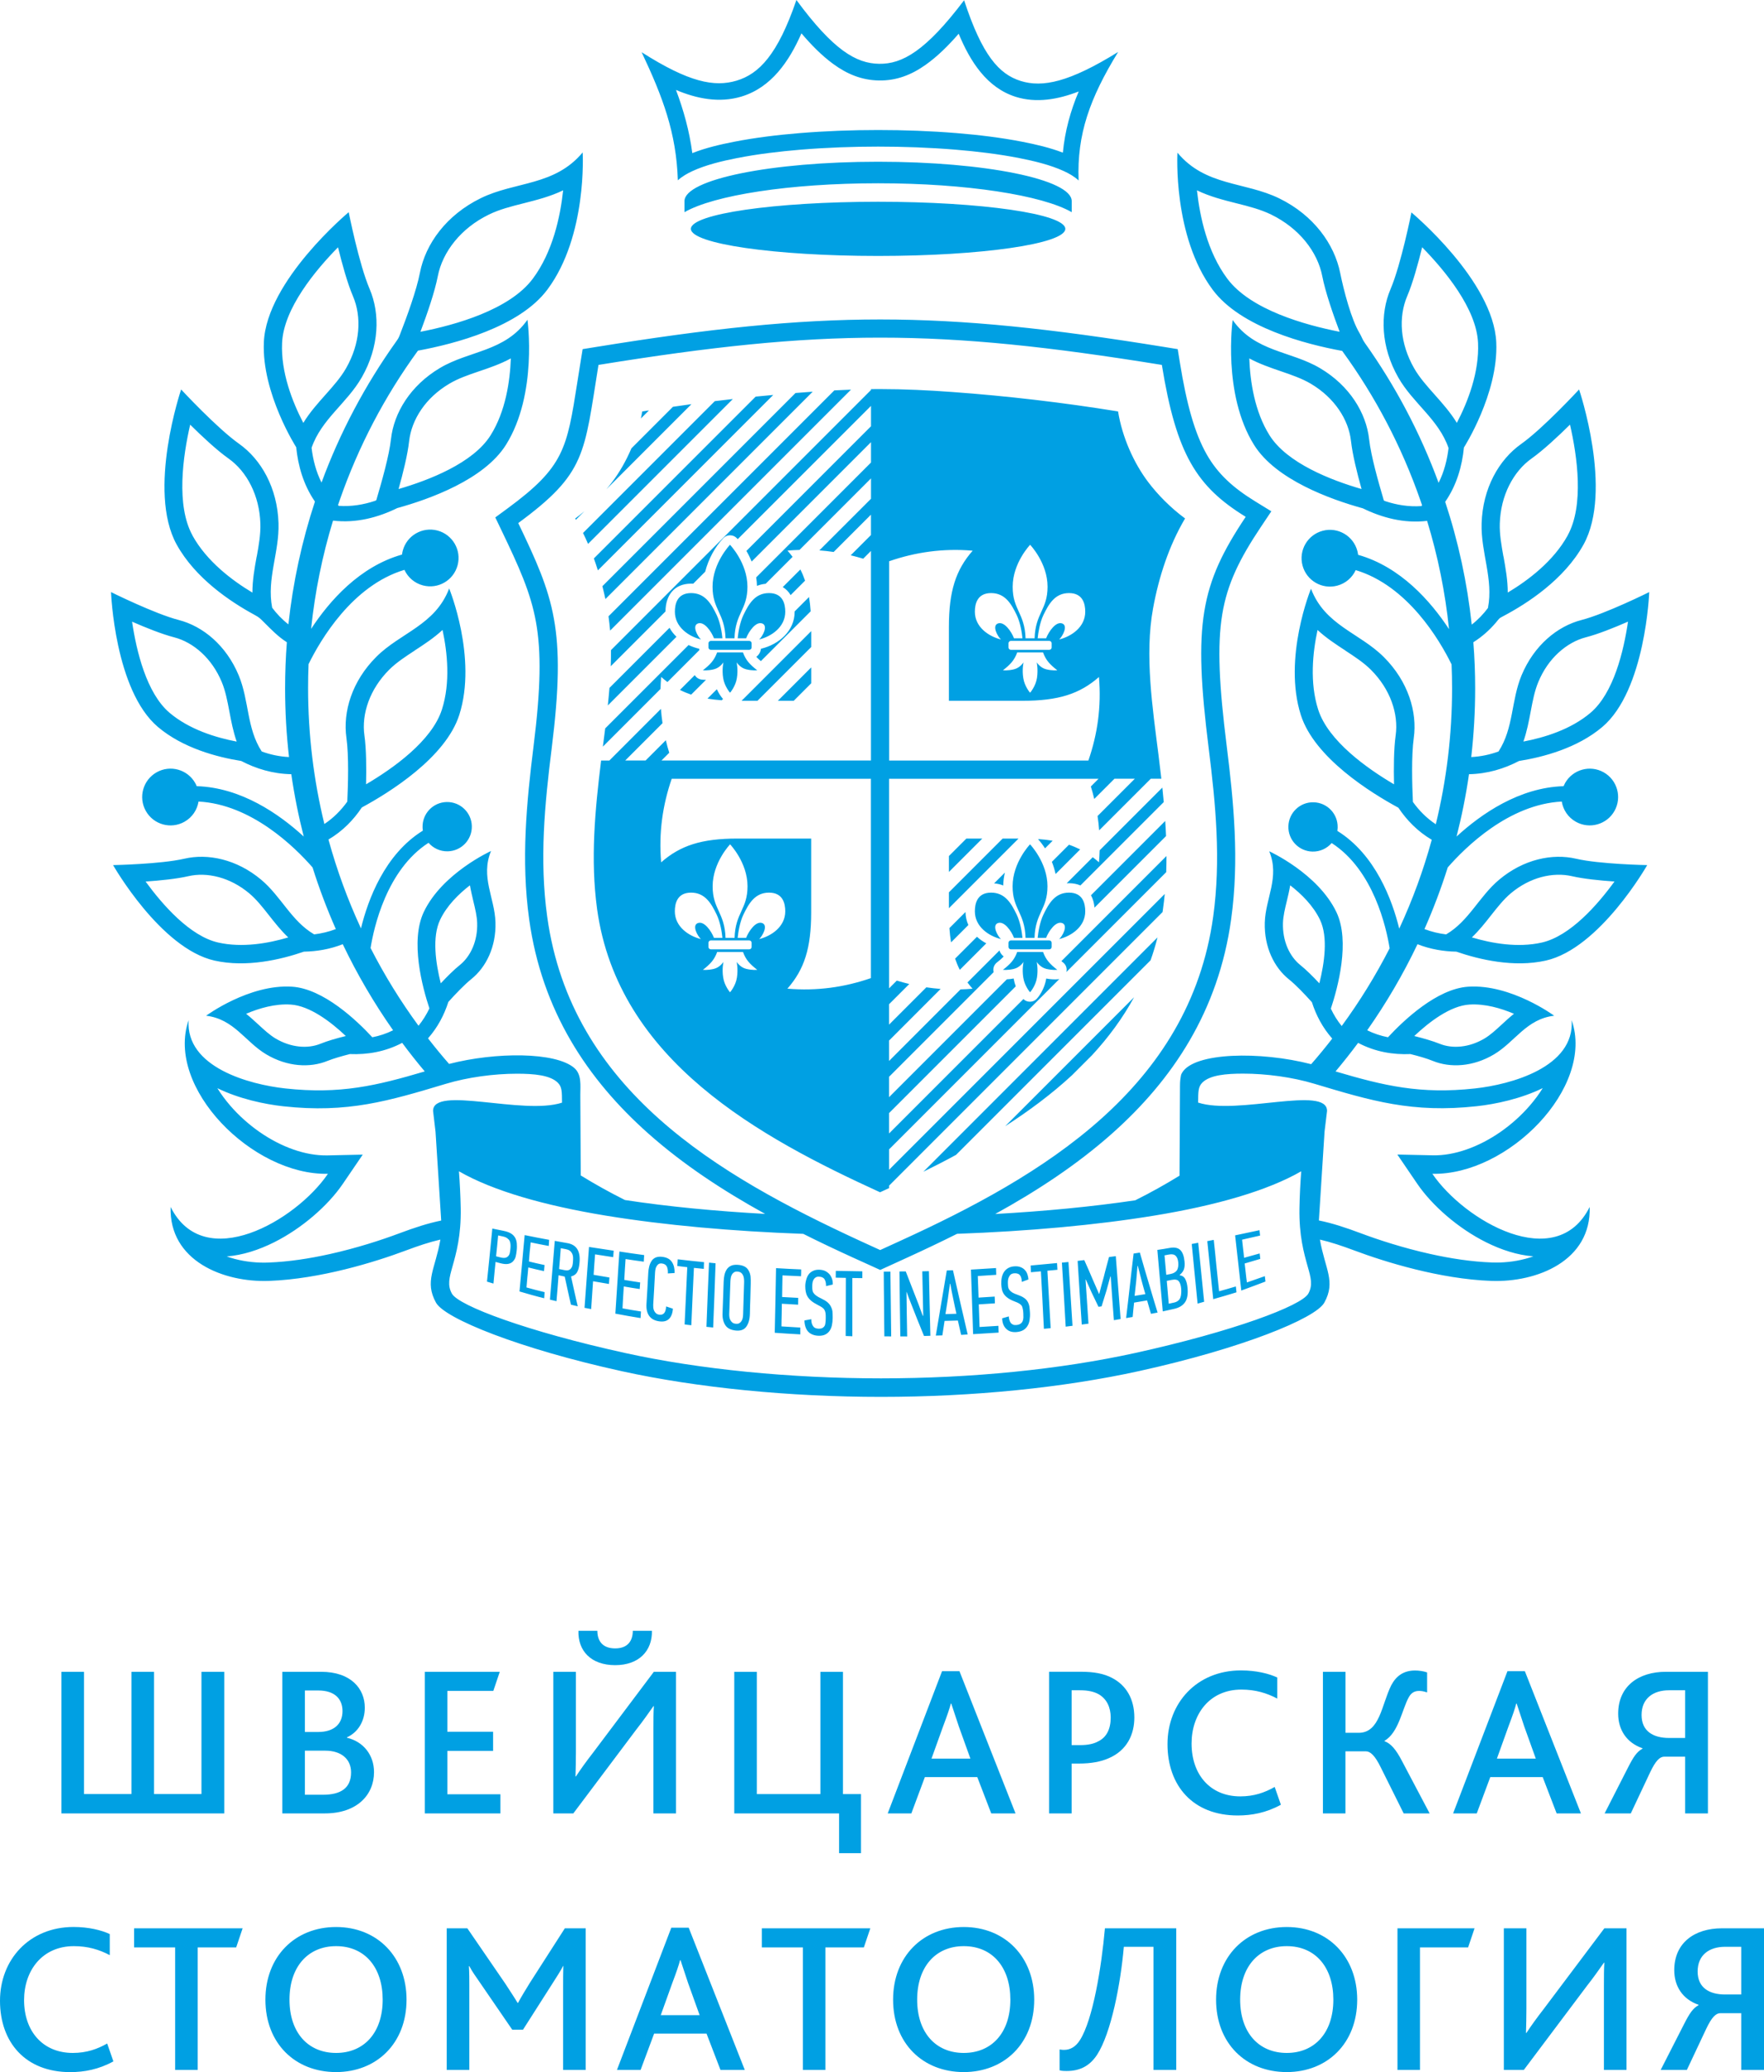 <svg width="493" height="579" viewBox="0 0 493 579" fill="none" xmlns="http://www.w3.org/2000/svg">
<g clip-path="url(#clip0)">
<path d="M474.453 550.902C474.453 546.279 477.69 543.992 482.132 543.992H486.633V557.318H482.132C477.763 557.33 474.453 555.464 474.453 550.902ZM464.126 578.398H471.444L476.788 567.046C478.413 563.566 479.604 562.543 480.808 562.543H486.633V578.398H493V538.827H481.241C473.622 538.827 467.917 542.848 467.917 550.529C467.917 554.971 470.204 558.631 474.706 560.196V560.316C473.141 561.159 472.19 562.591 470.686 565.541L464.126 578.398ZM420.292 578.398H425.876L443.461 554.983C445.446 552.467 446.939 550.3 448.263 548.434H448.383C448.263 550.179 448.263 552.214 448.263 554.802V578.398H454.57V538.827H448.383L431.461 561.339C429.415 563.976 427.862 566.143 426.598 568.069H426.478C426.538 565.962 426.598 563.747 426.598 561.279V538.827H420.292V578.398ZM390.551 578.398H396.858V544.172H410.302L412.107 538.827H390.563V578.398H390.551ZM359.619 573.655C351.82 573.655 346.596 568.009 346.596 558.763C346.596 549.517 351.82 543.811 359.619 543.811C367.719 543.811 372.642 549.818 372.642 558.763C372.642 568.021 367.418 573.655 359.619 573.655ZM359.619 579C370.908 579 379.309 571.018 379.309 558.763C379.309 546.881 371.209 538.466 359.619 538.466C348.089 538.466 339.868 546.748 339.868 558.763C339.868 570.958 348.149 579 359.619 579ZM298.068 578.699C301.666 578.699 304.435 577.435 306.589 574.197C310.549 568.129 313.197 554.261 314.087 543.992H322.368V578.398H328.735V538.827H308.804C307.841 549.698 305.446 564.349 301.835 570.043C300.631 571.969 299.079 572.8 297.394 572.8C297.153 572.8 296.732 572.8 296.13 572.68V578.506C296.744 578.699 297.706 578.699 298.068 578.699ZM269.35 573.655C261.551 573.655 256.327 568.009 256.327 558.763C256.327 549.517 261.551 543.811 269.35 543.811C277.45 543.811 282.373 549.818 282.373 558.763C282.373 568.021 277.161 573.655 269.35 573.655ZM269.35 579C280.64 579 289.041 571.018 289.041 558.763C289.041 546.881 280.941 538.466 269.35 538.466C257.82 538.466 249.599 546.748 249.599 558.763C249.599 570.958 257.892 579 269.35 579ZM224.372 578.398H230.679V544.172H241.427L243.232 538.827H212.914V544.172H224.384V578.398H224.372ZM184.666 563.097L187.904 554.092C189.107 550.914 189.709 549.108 190.07 547.724H190.19C190.612 549.048 191.213 550.842 192.297 554.092L195.534 563.097H184.666ZM172.425 578.398H179.033L182.812 568.249H197.46L201.36 578.398H208.148L192.477 538.658H187.615L172.425 578.398ZM124.86 578.398H131.167V554.923C131.167 553.358 131.167 551.082 131.046 549.397H131.167C131.949 550.902 133.032 552.395 133.863 553.598L143.166 567.166H146.163L154.624 553.899C155.347 552.756 156.731 550.661 157.381 549.337H157.441C157.381 551.082 157.381 553.297 157.381 555.043V578.398H163.687V538.827H157.862L148.077 554.08C146.693 556.307 145.622 558.101 144.779 559.666H144.659C143.696 558.041 142.673 556.548 141.241 554.321L130.613 538.827H124.848V578.398H124.86ZM93.928 573.655C86.129 573.655 80.905 568.009 80.905 558.763C80.905 549.517 86.129 543.811 93.928 543.811C102.028 543.811 106.95 549.818 106.95 558.763C106.95 568.021 101.727 573.655 93.928 573.655ZM93.928 579C105.217 579 113.618 571.018 113.618 558.763C113.618 546.881 105.518 538.466 93.928 538.466C82.397 538.466 74.177 546.748 74.177 558.763C74.177 570.958 82.457 579 93.928 579ZM48.95 578.398H55.257V544.172H66.004L67.81 538.827H37.48V544.172H48.95V578.398ZM29.957 571.018C27.201 572.583 24.192 573.655 20.353 573.655C11.952 573.655 6.728 567.587 6.728 558.883C6.728 550.661 11.771 543.811 20.654 543.811C24.553 543.811 27.731 544.774 30.679 546.327V540.44C28.392 539.357 24.794 538.454 20.533 538.454C8.16 538.478 0 547.603 0 559.076C0 570.669 7.077 579.012 19.631 579.012C23.47 579.012 27.55 578.29 31.69 576.014L29.957 571.018ZM458.782 479.223C458.782 474.601 462.02 472.313 466.461 472.313H470.962V485.64H466.461C462.08 485.64 458.782 483.786 458.782 479.223ZM448.455 506.72H455.773L461.117 495.367C462.742 491.888 463.933 490.865 465.137 490.865H470.962V506.72H477.329V467.149H465.57C457.952 467.149 452.247 471.17 452.247 478.85C452.247 483.293 454.534 486.952 459.035 488.517V488.638C457.47 489.48 456.519 490.913 455.015 493.863L448.455 506.72ZM418.354 491.407L421.591 482.402C422.795 479.223 423.397 477.418 423.758 476.033H423.878C424.299 477.358 424.901 479.151 425.984 482.402L429.222 491.407H418.354ZM406.113 506.72H412.721L416.5 496.571H431.148L435.047 506.72H441.836L426.165 466.98H421.303L406.113 506.72ZM369.717 506.72H376.024V489.372H381.729C382.932 489.372 384.244 490.456 385.929 493.935L392.296 506.72H399.554L391.755 491.948C390.19 488.951 388.758 487.205 386.952 486.543V486.423C390.912 484.135 391.875 477.538 393.74 474.239C394.342 473.156 395.185 472.494 396.617 472.494C397.279 472.494 397.941 472.614 398.844 472.915V467.329C397.881 466.968 396.509 466.788 395.486 466.788C392.308 466.788 390.202 468.292 388.818 470.929C386.122 476.334 385.64 484.195 379.755 484.195H376.036V467.149H369.729V506.72H369.717ZM356.249 499.328C353.493 500.893 350.484 501.965 346.644 501.965C338.243 501.965 333.02 495.897 333.02 487.193C333.02 478.971 338.063 472.121 346.945 472.121C350.845 472.121 354.022 473.084 356.971 474.637V468.75C354.684 467.666 351.085 466.763 346.825 466.763C334.464 466.763 326.292 475.889 326.292 487.362C326.292 498.955 333.369 507.298 345.922 507.298C349.762 507.298 353.842 506.575 357.982 504.3L356.249 499.328ZM299.5 487.626V472.313H301.835C304.182 472.313 305.855 472.735 307.119 473.457C309.345 474.781 310.416 477.117 310.416 479.946C310.416 483.124 309.273 485.472 306.878 486.615C305.674 487.277 304.061 487.639 301.895 487.639H299.5V487.626ZM293.193 506.72H299.5V492.791H301.486C305.024 492.791 307.672 492.249 309.766 491.346C315.05 489.119 317.024 484.557 317.024 479.934C317.024 474.709 314.737 470.929 310.838 468.882C308.563 467.678 305.795 467.137 302.015 467.137H293.193V506.72ZM260.335 491.407L263.573 482.402C264.776 479.223 265.378 477.418 265.739 476.033H265.86C266.281 477.358 266.883 479.151 267.966 482.402L271.204 491.407H260.335ZM248.095 506.72H254.702L258.482 496.571H273.129L277.029 506.72H283.817L268.146 466.98H263.284L248.095 506.72ZM205.211 506.72H234.506V517.832H240.633V501.326H235.59V467.161H229.283V501.326H211.518V467.161H205.211V506.72ZM171.932 465.295C178.6 465.295 182.319 461.274 182.199 455.688H176.855C176.855 458.385 175.531 460.612 171.932 460.612C168.273 460.612 166.949 458.385 166.949 455.688H161.665C161.485 461.274 165.156 465.295 171.932 465.295ZM154.649 506.72H160.233L177.818 483.305C179.803 480.788 181.296 478.622 182.62 476.756H182.74C182.62 478.501 182.62 480.536 182.62 483.124V506.72H188.927V467.149H182.74L165.818 489.661C163.772 492.297 162.219 494.464 160.955 496.391H160.835C160.895 494.284 160.955 492.069 160.955 489.601V467.149H154.649V506.72ZM118.734 506.72H139.856V501.375H125.028V489.252H137.81V483.907H125.028V472.494H137.871L139.676 467.149H118.734V506.72ZM85.214 483.967V472.373H88.933C93.675 472.373 95.721 474.829 95.721 478.14C95.721 481.679 93.386 483.967 88.933 483.967H85.214ZM85.214 501.495V489.192H90.919C95.3 489.192 98.116 491.479 98.116 495.259C98.116 499.701 95.179 501.507 90.257 501.507H85.214V501.495ZM78.907 506.72H90.786C99.849 506.72 104.531 501.495 104.531 495.187C104.531 490.444 101.595 486.663 96.973 485.58V485.46C100.15 484.015 101.956 480.837 101.956 477.177C101.956 471.952 98.176 467.149 89.715 467.149H78.907V506.72ZM17.175 506.72H62.671V467.149H56.304V501.314H43.052V467.149H36.745V501.314H23.482V467.149H17.175V506.72Z" fill="#00A0E3"/>
<path d="M81.242 280.706C76.873 280.429 72.432 281.729 68.785 283.282C69.989 284.245 71.108 285.28 72.239 286.316C73.792 287.748 75.356 289.193 76.981 290.168C79.16 291.468 81.398 292.191 83.541 292.419C85.731 292.66 87.814 292.371 89.583 291.649C91.508 290.866 94.108 290.12 96.648 289.494C92.435 285.509 86.562 281.043 81.242 280.706ZM78.835 95.828C78.474 104.002 81.687 112.249 84.769 118.172C86.562 115.234 88.8 112.73 91.051 110.202C93.121 107.867 95.216 105.519 96.708 102.919C98.706 99.427 99.789 95.876 100.09 92.517C100.403 88.978 99.873 85.631 98.646 82.766C97.093 79.142 95.601 73.713 94.469 69.102C88.138 75.543 79.256 86.233 78.835 95.828ZM148.907 77.878C154.48 70.414 156.598 60.542 157.381 53.187C153.782 54.92 150.015 55.871 146.223 56.835C142.926 57.665 139.592 58.508 136.619 59.965C132.671 61.891 129.482 64.479 127.099 67.392C124.607 70.438 123.006 73.833 122.356 77.18C121.502 81.574 119.372 87.75 117.506 92.71C127.171 90.832 142.408 86.594 148.907 77.878ZM137.124 121.615C141.289 114.969 142.528 106.602 142.769 100.15C139.893 101.715 136.86 102.75 133.802 103.785C130.938 104.761 128.037 105.748 125.546 107.241C122.224 109.215 119.612 111.695 117.759 114.404C115.821 117.221 114.678 120.29 114.341 123.264C113.931 127.02 112.631 132.245 111.392 136.651C119.793 134.207 132.226 129.44 137.124 121.615ZM61.022 263.382C67.738 264.887 75.007 263.599 80.556 261.949C78.522 260.023 76.825 257.856 75.104 255.677C73.383 253.486 71.649 251.283 69.639 249.61C66.955 247.371 64.055 245.89 61.166 245.107C58.157 244.289 55.208 244.229 52.585 244.843C49.371 245.589 44.773 246.046 40.693 246.335C45.411 252.8 53.066 261.6 61.022 263.382ZM47.409 199.192C52.898 203.827 60.264 206.102 66.149 207.222C65.174 204.441 64.632 201.6 64.091 198.734C63.561 195.941 63.032 193.124 61.985 190.596C60.6 187.262 58.639 184.517 56.388 182.434C54.017 180.243 51.345 178.774 48.673 178.088C45.315 177.221 40.801 175.416 36.914 173.718C38.118 181.868 40.922 193.702 47.409 199.192ZM53.8 149.653C57.76 156.816 64.813 162.161 70.542 165.592C70.542 162.149 71.132 158.838 71.734 155.504H71.758C72.311 152.434 72.865 149.328 72.769 146.318C72.648 142.357 71.698 138.77 70.181 135.7C68.592 132.486 66.39 129.909 63.886 128.14C60.637 125.84 56.52 122 53.15 118.665C51.128 127.465 49.154 141.226 53.812 149.641V149.653H53.8ZM123.512 198.253C125.907 190.765 125.04 182.338 123.68 176.029C121.273 178.257 118.601 180.014 115.893 181.772L115.905 181.784C113.342 183.457 110.766 185.143 108.756 187.153C106.024 189.886 104.122 192.932 102.979 196.026C101.787 199.252 101.426 202.515 101.847 205.476C102.377 209.22 102.413 214.577 102.305 219.152C109.863 214.722 120.707 207.029 123.512 198.253ZM121.032 310.429C121.032 303.23 146.115 311.693 157.068 308.118V308.021C157.044 305.144 157.092 303.724 155.9 302.544C153.77 300.425 149.244 300.028 144.49 300.028C138.027 300.028 130.721 301.015 124.595 302.857C116.495 305.289 109.743 307.311 102.678 308.527C95.492 309.755 88.163 310.116 79.172 309.129C73.984 308.563 66.847 307.058 60.745 304.073C61.792 305.758 63.008 307.395 64.368 308.973C69.11 314.438 75.441 318.929 82.06 321.228C85.226 322.335 88.439 322.913 91.521 322.853L101.378 322.636L95.817 330.799C91.701 336.842 84.431 343.223 76.608 347.135C72.323 349.278 67.81 350.735 63.477 351.072L63.369 351.084C66.317 352.155 69.579 352.709 72.781 352.805C73.527 352.829 74.273 352.829 75.019 352.793C80.7 352.589 86.598 351.662 92.122 350.434C99.825 348.724 106.818 346.425 111.56 344.643C115.953 342.994 119.624 341.814 123.307 341.056L121.718 316.208L121.032 310.429ZM410.663 280.706C405.343 281.043 399.482 285.509 395.257 289.494C397.797 290.132 400.396 290.878 402.322 291.649C404.091 292.371 406.174 292.66 408.364 292.419C410.506 292.191 412.745 291.468 414.924 290.168C416.548 289.193 418.113 287.748 419.666 286.316C420.797 285.28 421.916 284.233 423.12 283.282C419.473 281.729 415.032 280.429 410.663 280.706ZM413.082 95.828C412.661 86.233 403.778 75.543 397.46 69.09C396.328 73.701 394.824 79.142 393.283 82.754C392.056 85.619 391.526 88.966 391.839 92.505C392.14 95.864 393.223 99.415 395.221 102.907C396.701 105.507 398.808 107.854 400.878 110.19C403.128 112.718 405.355 115.234 407.16 118.16C410.242 112.249 413.443 104.002 413.082 95.828ZM343.009 77.878C349.509 86.582 364.746 90.82 374.399 92.71C372.533 87.75 370.403 81.574 369.548 77.18C368.899 73.821 367.298 70.438 364.806 67.392C362.423 64.479 359.234 61.903 355.286 59.965C352.301 58.508 348.979 57.665 345.681 56.835C341.89 55.883 338.135 54.932 334.524 53.187C335.319 60.542 337.437 70.414 343.009 77.878ZM354.793 121.615C359.691 129.44 372.112 134.219 380.525 136.651C379.285 132.233 377.998 127.02 377.576 123.264C377.251 120.278 376.108 117.221 374.158 114.404C372.293 111.695 369.693 109.215 366.371 107.241C363.88 105.76 360.979 104.773 358.114 103.785C355.057 102.738 352.024 101.703 349.148 100.15C349.388 106.602 350.628 114.969 354.793 121.615ZM430.883 263.382C438.839 261.588 446.506 252.8 451.212 246.323C447.132 246.046 442.522 245.577 439.32 244.83C436.696 244.229 433.748 244.289 430.739 245.095C427.85 245.878 424.937 247.359 422.265 249.598C420.255 251.283 418.522 253.486 416.801 255.665C415.092 257.844 413.383 260.011 411.349 261.937C416.897 263.599 424.167 264.899 430.883 263.382ZM444.496 199.192C450.995 193.702 453.799 181.868 454.991 173.706C451.103 175.403 446.602 177.209 443.232 178.076C440.56 178.762 437.888 180.231 435.517 182.422C433.254 184.505 431.304 187.25 429.92 190.584C428.873 193.1 428.344 195.929 427.814 198.722C427.272 201.588 426.731 204.429 425.756 207.21C431.653 206.102 439.019 203.827 444.496 199.192ZM438.117 149.653V149.629C442.775 141.214 440.801 127.465 438.779 118.653C435.409 121.988 431.292 125.816 428.043 128.128C425.539 129.897 423.349 132.474 421.748 135.688C420.219 138.758 419.281 142.345 419.16 146.306C419.064 149.316 419.63 152.422 420.171 155.492H420.195C420.785 158.826 421.387 162.137 421.387 165.58C427.104 162.161 434.157 156.816 438.117 149.653ZM368.393 198.253C371.197 207.029 382.054 214.722 389.6 219.164C389.492 214.589 389.528 209.232 390.058 205.488C390.479 202.527 390.118 199.264 388.926 196.038C387.783 192.944 385.881 189.898 383.149 187.165C381.139 185.155 378.563 183.469 376 181.796L376.012 181.784C373.304 180.014 370.632 178.269 368.225 176.042C366.864 182.338 365.998 190.765 368.393 198.253ZM370.884 310.429L370.186 316.184L368.598 341.032C372.281 341.778 375.952 342.97 380.345 344.619C385.099 346.401 392.08 348.7 399.783 350.41C405.307 351.638 411.204 352.565 416.885 352.769C417.632 352.793 418.378 352.805 419.124 352.781C422.326 352.685 425.587 352.119 428.536 351.06L428.428 351.048C424.083 350.711 419.581 349.254 415.297 347.111C407.461 343.198 400.204 336.818 396.087 330.775L390.527 322.612L400.384 322.829C403.465 322.901 406.667 322.311 409.844 321.204C416.464 318.904 422.807 314.414 427.537 308.948C428.897 307.371 430.125 305.734 431.16 304.049C425.058 307.046 417.933 308.539 412.745 309.105C403.742 310.092 396.424 309.731 389.239 308.503C382.174 307.287 375.422 305.265 367.322 302.833C361.196 300.991 353.89 300.004 347.427 300.004C342.672 300.004 338.147 300.401 336.017 302.52C334.837 303.7 334.885 305.12 334.849 307.997V308.094C345.802 311.705 370.884 303.23 370.884 310.429ZM360.582 247.383C360.329 248.912 359.968 250.404 359.607 251.909C359.113 253.944 358.62 256.002 358.56 257.904C358.488 260.445 358.945 262.768 359.787 264.754C360.654 266.789 361.918 268.462 363.398 269.654C365.011 270.942 366.937 272.857 368.73 274.771C370.15 269.137 371.209 261.817 368.911 257.014C367.021 253.065 363.723 249.815 360.582 247.383ZM240.332 346.714L245.989 349.302L251.645 346.714C291.364 328.559 332.406 304.157 339.062 256.135C341.252 240.256 339.772 224.858 337.798 209.064C333.453 174.308 335.451 163.425 348.149 144.416C334.44 135.989 328.759 126.96 324.715 101.968C261.984 91.807 230.005 91.807 167.262 101.968C163.218 126.96 163.856 132.173 144.839 146.162C154.757 166.88 158.368 175.68 154.191 209.052C152.217 224.834 150.737 240.244 152.927 256.123C159.607 304.542 200.65 328.391 240.332 346.714ZM213.841 339.202C202.226 332.797 191.009 325.466 181.188 316.737C164.193 301.641 151.423 282.451 147.884 256.833C146.741 248.575 146.56 240.448 146.91 232.346C147.271 224.22 148.137 216.359 149.124 208.45C151.146 192.27 151.303 182.169 149.786 173.778C148.282 165.46 145.02 158.357 140.242 148.377L138.424 144.584L141.818 142.092C157.645 130.451 158.428 125.455 161.353 106.807C161.677 104.748 162.014 102.569 162.243 101.197L162.833 97.561L166.468 96.972C198.158 91.831 222.085 89.267 245.989 89.267C269.892 89.267 293.819 91.831 325.509 96.972L329.144 97.561L329.734 101.197C331.648 113.067 333.91 121.049 337.22 126.924C340.374 132.486 344.67 136.326 350.809 140.106L355.31 142.875L352.361 147.281C346.428 156.166 342.997 163.088 341.589 171.684C340.145 180.544 340.723 191.559 342.841 208.474C343.828 216.383 344.694 224.244 345.056 232.37C345.417 240.473 345.224 248.599 344.081 256.857C340.542 282.475 327.772 301.665 310.777 316.762C300.956 325.49 289.751 332.821 278.136 339.226C292.002 338.455 305.301 337.179 317.289 335.397C321.525 333.279 325.642 330.991 329.65 328.523C329.698 319.494 329.746 308.985 329.782 303.254C329.794 302.086 329.89 301.376 329.987 300.871C330.059 300.509 330.023 300.329 330.384 299.739C333.766 294.033 352.229 293.695 366.443 297.367C368.477 295.044 370.439 292.66 372.329 290.216C369.609 287.134 367.803 283.643 366.648 280.044C364.59 277.756 362.146 275.192 360.221 273.651C356.116 270.365 353.288 264.658 353.481 257.796C353.685 250.934 357.717 245.119 354.72 237.872C354.72 237.872 368.321 244.048 373.496 254.871C377.396 263.033 373.893 275.987 371.944 281.849C372.738 283.547 373.737 285.184 374.977 286.701C379.996 279.851 384.473 272.604 388.372 264.983C387.47 259.325 383.919 243.133 372.172 235.573C370.872 237.078 368.935 238.005 366.804 237.956C363.001 237.872 359.98 234.718 360.076 230.914C360.161 227.11 363.314 224.088 367.117 224.184C370.921 224.268 373.942 227.423 373.845 231.227C373.833 231.552 373.809 231.865 373.761 232.178C384.425 238.799 389.095 251.512 391.057 259.494C394.739 251.548 397.797 243.253 400.144 234.658C396.196 232.334 393.151 229.18 390.816 225.701C383.125 221.536 367.394 211.772 363.567 199.83C358.463 183.855 366.383 164.508 366.395 164.508C370.295 174.765 379.984 176.824 386.772 183.626C393.56 190.416 396.136 198.951 395.113 206.235C394.427 211.158 394.655 219.309 394.872 224.076C396.581 226.459 398.687 228.614 401.275 230.324C404.248 218.129 405.824 205.404 405.824 192.294C405.824 190.079 405.776 187.851 405.68 185.648C402.406 178.979 393.488 163.69 378.888 159.308C377.937 161.378 376.096 163.028 373.713 163.654C369.476 164.773 365.143 162.245 364.024 158.008C362.905 153.77 365.432 149.436 369.669 148.316C373.905 147.197 378.238 149.725 379.358 153.963C379.454 154.324 379.526 154.685 379.562 155.034C391.381 158.369 399.819 167.964 404.97 175.801C403.911 165.508 401.853 155.371 398.844 145.548C392.32 146.33 386.17 144.621 380.886 142.044C371.823 139.54 356.574 134.051 350.496 124.347C341.589 110.13 344.502 89.423 344.502 89.423C350.809 98.392 360.714 98.007 368.971 102.907C377.227 107.806 381.837 115.439 382.643 122.758C383.161 127.441 385.243 134.713 386.615 139.372C386.736 139.793 386.651 139.865 387.133 140.034C390.31 141.093 393.716 141.659 397.243 141.418C397.315 141.346 397.387 141.286 397.448 141.214C397.291 140.744 397.135 140.275 396.966 139.805C391.803 124.961 384.461 110.876 375.109 98.055C364.915 96.189 346.765 91.494 338.929 80.984C327.724 65.972 329.072 42.665 329.072 42.665C336.907 52.079 347.884 50.731 357.525 55.438C367.153 60.145 372.931 68.223 374.555 76.277C375.518 81.068 377.673 89.339 379.959 93.071C380.525 93.998 380.766 94.889 381.428 95.804C390.058 107.927 396.978 121.085 402.057 134.917C403.61 131.823 404.452 128.489 404.838 125.202C402.081 117.196 394.956 112.754 390.804 105.507C385.905 96.935 385.64 87.786 388.613 80.828C391.586 73.869 394.463 59.375 394.463 59.363C394.463 59.363 417.415 78.444 418.173 95.671C418.811 109.973 409.074 125.142 409.134 125.046C408.629 130.21 407.136 135.543 403.899 140.226C407.57 151.338 410.061 162.847 411.313 174.537C413.07 173.176 414.575 171.599 415.85 169.89C417.427 161.824 413.84 154.432 414.081 146.258C414.382 136.386 418.944 128.441 425.118 124.071C431.292 119.701 441.318 108.83 441.318 108.83C441.318 108.83 450.911 137.084 442.558 152.181C437.142 161.956 426.827 168.626 420.231 172.117C418.763 172.887 419.112 172.755 418.017 174.031C416.272 176.078 414.201 177.932 411.77 179.461C412.107 183.722 412.276 188.02 412.276 192.318C412.276 198.819 411.903 205.235 411.18 211.544C413.864 211.411 416.416 210.857 418.799 209.991C423.048 203.49 422.302 195.809 425.238 188.718C428.729 180.327 435.252 174.982 441.992 173.249C448.732 171.515 460.925 165.447 460.925 165.447C460.925 165.447 459.914 192.908 447.793 203.153C440.837 209.027 431.353 211.556 424.54 212.639C420.388 214.806 415.706 216.239 410.555 216.335C409.7 222.246 408.533 228.061 407.076 233.755C413.961 227.435 424.588 220.055 436.985 219.682C437.106 219.393 437.238 219.116 437.395 218.827C439.549 215.011 444.375 213.662 448.191 215.805C452.006 217.96 453.354 222.788 451.212 226.604C449.057 230.42 444.231 231.769 440.415 229.626C438.225 228.398 436.853 226.279 436.48 223.98C421.712 224.738 409.592 236.692 404.609 242.387C402.755 248.274 400.577 254.028 398.109 259.614C400.107 260.372 402.129 260.854 404.164 261.095C410.555 257.351 413.359 250.513 419.016 245.782C425.804 240.099 433.856 238.414 440.476 239.955C447.083 241.496 460.359 241.737 460.359 241.737C460.359 241.737 447.132 265.019 432.027 268.414C423.072 270.425 413.407 268.125 407.016 265.922C403.417 265.862 399.746 265.248 396.16 263.84C392.14 272.279 387.422 280.32 382.102 287.893C384.004 288.832 385.953 289.458 387.915 289.843C392.236 285.172 401.576 276.263 410.374 275.71C422.338 274.951 434.361 283.824 434.361 283.824C426.574 284.739 423.457 291.095 417.571 294.61C411.686 298.126 405.319 298.439 400.444 296.452C398.771 295.766 396.473 295.104 394.174 294.538C389.359 294.743 384.34 293.936 379.562 291.408C377.54 294.129 375.434 296.789 373.255 299.39C386.784 303.387 396.918 305.818 412.228 304.145C422.253 303.05 440.115 298.222 439.248 285.076C445.783 303.868 421.411 328.475 400.312 327.994C409.243 341.104 434.903 356.02 444.279 337.263C444.748 352.3 429.571 358.403 416.729 357.922C402.43 357.392 387.061 352.625 378.587 349.447C374.977 348.098 371.907 347.075 368.886 346.377C370.319 354.647 373.4 358.054 370.114 364.001C367.671 368.419 347.065 376.798 318.408 383.107C297.285 387.754 272.046 390.33 246.241 390.33C220.569 390.33 194.945 387.79 173.882 383.179C145.056 376.859 124.306 368.444 121.851 364.001C118.565 358.042 121.646 354.635 123.079 346.377C120.058 347.075 116.976 348.098 113.378 349.447C104.904 352.625 89.547 357.392 75.236 357.922C62.406 358.403 47.217 352.3 47.686 337.263C57.062 356.02 82.722 341.104 91.653 327.994C70.566 328.475 46.182 303.868 52.717 285.076C51.838 298.234 69.712 303.05 79.737 304.145C95.047 305.818 105.181 303.387 118.71 299.39C116.531 296.801 114.425 294.141 112.403 291.408C107.625 293.924 102.618 294.731 97.791 294.538C95.504 295.116 93.206 295.778 91.521 296.452C86.646 298.439 80.291 298.126 74.394 294.61C68.508 291.095 65.379 284.739 57.604 283.824C57.604 283.824 69.627 274.951 81.591 275.71C90.389 276.263 99.729 285.172 104.05 289.843C106.012 289.47 107.962 288.832 109.863 287.893C104.531 280.308 99.825 272.267 95.793 263.84C92.207 265.248 88.536 265.862 84.937 265.922C78.558 268.125 68.881 270.425 59.938 268.414C44.846 265.019 31.606 241.737 31.606 241.737C31.606 241.737 44.87 241.484 51.489 239.955C58.097 238.414 66.149 240.099 72.949 245.782C78.606 250.513 81.41 257.351 87.802 261.095C89.836 260.842 91.87 260.372 93.856 259.614C91.388 254.028 89.21 248.286 87.356 242.387C82.385 236.692 70.253 224.738 55.485 223.98C55.112 226.279 53.74 228.398 51.55 229.626C47.734 231.781 42.896 230.42 40.753 226.604C38.611 222.788 39.959 217.96 43.774 215.805C47.59 213.65 52.428 215.011 54.571 218.827C54.727 219.104 54.859 219.393 54.98 219.682C67.377 220.055 77.992 227.435 84.889 233.755C83.433 228.061 82.265 222.246 81.41 216.335C76.247 216.239 71.565 214.806 67.413 212.639C60.6 211.556 51.116 209.027 44.16 203.153C32.027 192.908 31.028 165.447 31.028 165.447C31.028 165.447 43.221 171.515 49.961 173.249C56.701 174.982 63.224 180.327 66.715 188.718C69.663 195.809 68.905 203.49 73.154 209.991C75.537 210.857 78.076 211.411 80.773 211.544C80.05 205.235 79.677 198.819 79.677 192.318C79.677 188.02 79.846 183.722 80.171 179.461C77.728 177.92 75.826 175.909 73.912 174.019C72.6 172.719 72.564 172.586 70.975 171.72C64.368 168.132 54.595 161.595 49.383 152.181C41.03 137.096 50.623 108.83 50.623 108.83C50.623 108.83 60.625 119.628 66.799 123.998C72.973 128.368 77.535 136.314 77.836 146.186C78.089 154.372 74.49 161.752 76.067 169.818C77.354 171.527 78.847 173.104 80.604 174.464C81.868 162.775 84.359 151.266 88.018 140.154C84.793 135.471 83.3 130.138 82.783 124.973C82.843 125.07 73.106 109.901 73.744 95.599C74.514 78.372 97.454 59.303 97.454 59.291C97.454 59.291 100.319 73.797 103.304 80.755C106.277 87.714 106.012 96.863 101.113 105.435C96.961 112.682 89.836 117.136 87.079 125.13C87.465 128.429 88.307 131.751 89.86 134.845C94.999 120.856 102.064 107.554 110.814 95.298C111.344 94.552 111.464 94.299 111.789 93.456C113.751 88.424 116.423 81.081 117.362 76.205C118.926 68.139 124.752 60.073 134.392 55.366C144.021 50.659 154.998 52.007 162.845 42.593C162.845 42.593 164.193 65.9 152.988 80.912C145.152 91.422 127.002 96.105 116.808 97.983C107.456 110.804 100.114 124.889 94.951 139.733C94.794 140.202 94.626 140.672 94.469 141.141C94.542 141.214 94.602 141.274 94.674 141.346C98.201 141.599 101.607 141.021 104.784 139.962C105.266 139.805 105.181 139.721 105.302 139.299C106.674 134.641 108.756 127.369 109.273 122.686C110.08 115.367 114.69 107.746 122.946 102.834C131.203 97.923 141.096 98.32 147.415 89.351C147.415 89.351 150.316 110.058 141.421 124.275C135.343 133.99 120.094 139.468 111.031 141.972C105.747 144.56 99.597 146.258 93.073 145.475C90.076 155.299 88.018 165.423 86.947 175.729C92.098 167.879 100.523 158.297 112.355 154.962C112.403 154.601 112.463 154.239 112.559 153.89C113.679 149.653 118.011 147.137 122.248 148.244C126.485 149.364 129.012 153.698 127.893 157.935C126.774 162.173 122.441 164.701 118.204 163.581C115.821 162.955 113.979 161.306 113.029 159.236C98.429 163.606 89.511 178.907 86.237 185.576C86.141 187.791 86.104 190.006 86.104 192.221C86.104 205.332 87.681 218.069 90.654 230.252C93.242 228.542 95.336 226.387 97.057 224.004C97.286 219.236 97.514 211.086 96.816 206.162C95.793 198.867 98.369 190.343 105.157 183.554C111.945 176.764 121.634 174.693 125.534 164.436C125.534 164.448 133.465 183.782 128.362 199.758C124.535 211.712 108.804 221.475 101.125 225.629C98.79 229.12 95.745 232.274 91.797 234.586C94.156 243.181 97.201 251.476 100.884 259.421C102.834 251.428 107.504 238.715 118.18 232.106C118.132 231.793 118.096 231.48 118.096 231.155C118.011 227.35 121.02 224.196 124.824 224.112C128.627 224.028 131.78 227.037 131.865 230.842C131.949 234.646 128.94 237.8 125.137 237.884C122.994 237.932 121.069 237.005 119.769 235.501C108.022 243.061 104.471 259.253 103.568 264.911C107.456 272.519 111.945 279.779 116.964 286.629C118.204 285.1 119.203 283.475 120.009 281.777C118.06 275.914 114.557 262.961 118.457 254.799C123.62 243.976 137.221 237.8 137.233 237.8C134.236 245.047 138.268 250.874 138.472 257.724C138.677 264.586 135.837 270.292 131.732 273.579C129.819 275.12 127.363 277.684 125.305 279.971C124.15 283.571 122.344 287.062 119.624 290.144C121.514 292.588 123.476 294.972 125.51 297.295C138.581 293.924 155.226 293.936 160.462 298.391C162.64 300.245 162.171 303.375 162.183 305.939C162.219 311.91 162.267 320.722 162.303 328.451C166.311 330.919 170.44 333.218 174.664 335.325C186.64 337.155 199.951 338.431 213.841 339.202ZM238.213 351.325C233.664 349.242 229.066 347.075 224.493 344.776C204.742 344.065 185.677 342.368 169.308 339.683C152.097 336.854 137.738 332.749 128.266 327.295C128.507 330.486 128.687 333.965 128.759 337.613C128.892 345.281 127.52 350.121 126.437 353.973C125.582 357.007 124.992 359.114 126.292 361.473C128.17 364.88 147.403 372.067 174.736 378.075C195.522 382.649 220.846 385.153 246.229 385.153C271.601 385.153 296.419 382.637 317.205 378.075C344.538 372.067 363.759 364.88 365.649 361.473C366.949 359.114 366.359 357.019 365.492 353.973C364.409 350.121 363.037 345.281 363.169 337.613C363.23 333.965 363.422 330.486 363.663 327.295C354.191 332.737 339.82 336.854 322.621 339.671C306.264 342.356 287.211 344.053 267.485 344.764C262.911 347.051 258.313 349.23 253.764 351.313L248.107 353.901L246.001 354.864L243.894 353.901L238.213 351.325ZM270.084 234.321L265.198 239.208V243.651L274.526 234.321H270.084ZM280.218 234.321L265.198 249.345V253.787L284.66 234.321H280.218ZM269.832 254.847L265.342 259.337C265.438 260.746 265.595 262.07 265.8 263.322L270.638 258.482C270.144 257.375 269.856 256.159 269.832 254.847ZM280.844 243.831L277.835 246.841C278.774 246.913 279.617 247.118 280.387 247.431C280.399 246.263 280.555 245.047 280.844 243.831ZM290.208 234.465L290.148 234.525C290.834 235.284 291.472 236.139 292.062 237.054L294.192 234.923C292.94 234.718 291.616 234.562 290.208 234.465ZM273.045 261.757L266.931 267.872C267.304 268.968 267.737 270.003 268.243 271.003L275.645 263.599C274.694 263.093 273.815 262.479 273.045 261.757ZM298.754 236.042L293.975 240.822C294.421 241.941 294.77 243.085 295.011 244.229L301.883 237.354C300.884 236.861 299.849 236.415 298.754 236.042ZM280.917 314.703L316.952 278.659C313.726 284.57 309.742 289.939 305.205 294.851L299.62 300.437C293.903 305.722 287.56 310.429 280.917 314.703ZM258.06 327.416L323.499 261.949C322.946 264.128 322.296 266.259 321.562 268.33L267.184 322.709C264.163 324.358 261.106 325.923 258.06 327.416ZM181.368 114.68L179.117 116.932C179.25 116.282 179.382 115.631 179.478 114.981C180.116 114.885 180.742 114.777 181.368 114.68ZM193.247 112.935L169.465 136.723C170.03 136.061 170.56 135.387 171.065 134.725C173.136 131.992 174.989 128.754 176.47 125.274L188.072 113.669C189.793 113.416 191.514 113.176 193.247 112.935ZM221.833 195.821H217.391L226.719 186.491V190.933L221.833 195.821ZM211.698 195.821H207.257L226.719 176.355V180.797L211.698 195.821ZM212.649 184.733C212.168 184.336 211.747 183.963 211.373 183.542C212.084 183.012 212.565 182.205 212.673 181.278C212.709 181.266 212.758 181.266 212.794 181.254C217.668 180.05 222.085 176.33 222.085 170.949V170.853L226.105 166.832C226.31 168.084 226.466 169.408 226.563 170.817L212.649 184.733ZM201.709 195.677C200.3 195.58 198.977 195.424 197.725 195.219L200.349 192.595C200.806 193.606 201.396 194.569 202.07 195.315L201.709 195.677ZM220.966 166.29C220.424 165.363 219.69 164.605 218.763 164.051L223.686 159.127C224.192 160.126 224.625 161.162 224.998 162.257L220.966 166.29ZM193.163 194.1C192.068 193.726 191.021 193.293 190.034 192.787L194.174 188.646C194.583 189.344 195.294 189.814 196.148 189.91C196.521 189.946 196.906 189.97 197.316 189.958L193.163 194.1ZM170.066 172.213L233.182 109.082C234.735 108.998 236.276 108.938 237.828 108.878L170.512 176.21C170.391 174.874 170.247 173.537 170.066 172.213ZM168.357 163.798L222.326 109.817C223.469 109.72 224.625 109.636 225.768 109.552L227.128 109.456L169.2 167.398C168.935 166.194 168.658 164.99 168.357 163.798ZM165.974 156.045L211.193 110.828C212.83 110.659 214.467 110.503 216.104 110.359L167.094 159.38C166.745 158.248 166.371 157.141 165.974 156.045ZM162.941 148.93L199.771 112.092C201.456 111.887 203.129 111.683 204.814 111.502L164.349 151.976C163.904 150.941 163.435 149.93 162.941 148.93ZM301.955 247.419L325.245 224.124C325.124 222.776 324.992 221.427 324.847 220.079L307.335 237.595C307.299 238.703 307.239 239.822 307.143 240.954C306.565 240.448 305.987 239.979 305.397 239.533L298.116 246.817C298.332 246.805 298.549 246.793 298.778 246.793C299.993 246.805 301.053 247.022 301.955 247.419ZM305.891 253.619L325.882 233.622C325.822 232.214 325.75 230.805 325.654 229.409L304.904 250.164C305.458 251.163 305.783 252.331 305.891 253.619ZM298.031 271.617L325.931 243.711C325.979 242.206 326.003 240.701 326.003 239.196L296.635 268.571C296.78 268.691 296.936 268.812 297.093 268.932C297.935 269.582 298.284 270.593 298.031 271.617ZM192.441 180.243C193.344 180.676 194.307 181.013 195.282 181.254C195.318 181.266 195.366 181.278 195.402 181.278C195.414 181.411 195.438 181.531 195.462 181.652L186.531 190.584C185.942 190.139 185.364 189.669 184.786 189.164C184.69 190.295 184.63 191.415 184.594 192.522L168.49 208.63C168.706 206.957 168.923 205.259 169.14 203.538L192.441 180.243ZM187.121 175.428C187.627 176.355 188.289 177.197 189.059 177.932L169.874 197.121C170.042 195.496 170.199 193.859 170.331 192.221L187.121 175.428ZM167.996 212.519H170.295L184.714 198.084C184.81 199.433 184.967 200.769 185.159 202.081L174.736 212.507H180.429L186.086 206.848C186.363 208.028 186.676 209.184 187.037 210.34L184.871 212.507H243.413V153.951L241.246 156.118C240.091 155.768 238.923 155.455 237.756 155.166L243.413 149.508V143.814L232.99 154.239C231.666 154.047 230.342 153.89 228.994 153.794L243.425 139.372V133.677L223.445 153.662C222.338 153.686 221.219 153.758 220.087 153.854C220.593 154.432 221.062 155.01 221.508 155.6L213.985 163.124C213.095 163.208 212.288 163.413 211.554 163.714C211.542 162.931 211.47 162.137 211.337 161.342L243.425 129.247V123.553L210.074 156.912C209.652 155.889 209.159 154.878 208.605 153.939L243.425 119.111V113.416L206.186 150.652C206.102 150.556 206.018 150.471 205.933 150.387C205.416 149.857 204.778 149.581 204.044 149.581C203.297 149.581 202.66 149.845 202.154 150.387C199.819 152.807 197.966 156.274 197.087 159.753L193.741 163.1C193.548 163.088 193.356 163.088 193.151 163.088C188.373 163.088 186.014 166.435 185.99 170.865L170.692 186.166C170.74 184.661 170.765 183.156 170.753 181.664L243.425 108.974V108.733H243.461H243.497H243.533H243.569H243.605H243.642C244.424 108.721 245.194 108.721 245.977 108.721C252.717 108.721 259.469 109.046 266.197 109.54C281.446 110.647 297.201 112.489 312.475 114.969C313.642 122.205 316.892 129.416 320.9 134.713C323.584 138.264 327.194 141.924 331.202 144.873C326.701 152.482 323.848 161.258 322.248 170.034C319.865 183.108 322.127 197.88 323.776 210.966C324.053 213.181 324.318 215.384 324.571 217.599H321.622L307.191 232.021C307.094 230.673 306.938 229.337 306.745 228.025L317.168 217.599H311.476L305.819 223.257C305.542 222.077 305.229 220.91 304.868 219.766L307.022 217.611H248.48V276.167L250.634 274.012C251.79 274.361 252.957 274.674 254.125 274.963L248.468 280.621V286.316L258.891 275.89C260.215 276.083 261.539 276.239 262.887 276.336L248.468 290.77V296.464L268.447 276.468C269.555 276.444 270.674 276.372 271.805 276.276C271.3 275.698 270.831 275.12 270.385 274.53L279.328 265.585C279.532 266.259 279.954 266.849 280.507 267.259C279.99 267.848 279.364 268.354 278.63 268.932C277.787 269.594 277.438 270.629 277.703 271.653L248.468 300.895V306.589L281.398 273.651C282.036 273.627 282.698 273.543 283.3 273.422C283.312 273.47 283.312 273.519 283.324 273.567C283.432 274.229 283.625 274.915 283.877 275.613L248.468 311.031V316.725L286.02 279.165C286.513 279.658 287.139 279.911 287.849 279.911C288.619 279.911 289.281 279.61 289.799 279.044C291.075 277.624 292.074 275.433 292.375 273.579C292.387 273.531 292.387 273.483 292.399 273.434C293.482 273.639 294.71 273.735 295.745 273.627C295.853 273.615 295.961 273.591 296.07 273.567L248.48 321.168V326.862L325.521 249.802C325.389 251.211 325.232 252.62 325.028 254.028C324.992 254.305 324.944 254.582 324.908 254.859L248.48 331.304V331.99C247.637 332.376 246.795 332.773 245.952 333.158C212.421 317.821 172.738 296.428 166.877 254.028C164.975 240.099 166.299 226.339 167.996 212.519ZM285.755 178.365C285.598 176.848 285.189 174.031 284.142 171.852C282.626 168.71 280.892 165.724 276.993 165.724C273.093 165.724 272.455 168.782 272.455 170.937C272.455 175.223 276.307 177.835 279.749 178.69C278.798 177.835 277.21 174.91 278.846 174.236C280.64 173.501 282.674 176.475 283.396 178.365H285.755ZM286.622 178.365H287.885H289.149C289.378 171.274 292.772 170.383 292.772 163.955C292.772 157.297 287.897 152.229 287.897 152.229C287.897 152.229 283.023 157.297 283.023 163.955C282.999 170.395 286.393 171.274 286.622 178.365ZM287.885 193.57C287.885 193.57 289.438 191.824 289.811 189.453C290.184 187.069 289.739 185.071 289.739 185.071C289.739 185.071 290.69 186.624 292.423 187.033C294.156 187.454 295.492 187.298 295.492 187.298C293.41 185.672 292.29 184.481 291.508 182.302H287.897H284.287C283.504 184.481 282.385 185.672 280.303 187.298C280.303 187.298 281.627 187.454 283.372 187.033C285.117 186.611 286.056 185.071 286.056 185.071C286.056 185.071 285.598 187.081 285.984 189.453C286.333 191.824 287.885 193.57 287.885 193.57ZM287.885 179.087H282.517C282.156 179.087 281.855 179.388 281.855 179.749V180.917C281.855 181.278 282.156 181.579 282.517 181.579H287.885H293.253C293.614 181.579 293.915 181.278 293.915 180.917V179.749C293.915 179.388 293.614 179.087 293.253 179.087H287.885ZM290.004 178.365H292.363C293.097 176.475 295.131 173.501 296.912 174.236C298.549 174.91 296.948 177.835 296.009 178.69C299.452 177.835 303.303 175.223 303.303 170.937C303.303 168.77 302.665 165.724 298.766 165.724C294.866 165.724 293.133 168.71 291.616 171.852C290.581 174.031 290.16 176.848 290.004 178.365ZM201.901 262.07C201.745 260.553 201.336 257.736 200.288 255.557C198.772 252.415 197.039 249.429 193.139 249.429C189.24 249.429 188.602 252.487 188.602 254.654C188.602 258.94 192.453 261.552 195.895 262.407C194.945 261.552 193.344 258.627 194.993 257.953C196.786 257.218 198.808 260.18 199.542 262.07H201.901ZM202.768 262.07H204.032H205.295C205.524 254.979 208.918 254.088 208.918 247.66C208.918 241.002 204.044 235.934 204.044 235.934C204.044 235.934 199.169 241.002 199.169 247.66C199.157 254.088 202.551 254.979 202.768 262.07ZM204.032 277.275C204.032 277.275 205.584 275.541 205.957 273.158C206.33 270.774 205.885 268.775 205.885 268.775C205.885 268.775 206.836 270.328 208.569 270.738C210.314 271.159 211.638 271.003 211.638 271.003C209.556 269.377 208.425 268.173 207.654 266.007H204.044H200.433C199.651 268.186 198.531 269.377 196.449 271.003C196.449 271.003 197.773 271.159 199.506 270.738C201.251 270.316 202.19 268.775 202.19 268.775C202.19 268.775 201.733 270.786 202.118 273.158C202.479 275.529 204.032 277.275 204.032 277.275ZM204.032 262.78H198.664C198.303 262.78 198.002 263.081 198.002 263.442V264.61C198.002 264.971 198.303 265.272 198.664 265.272H204.032H209.4C209.761 265.272 210.062 264.971 210.062 264.61V263.442C210.062 263.081 209.761 262.78 209.4 262.78H204.032ZM206.162 262.07H208.521C209.255 260.18 211.289 257.206 213.071 257.953C214.707 258.627 213.107 261.552 212.168 262.407C215.61 261.552 219.462 258.94 219.462 254.654C219.462 252.487 218.824 249.429 214.924 249.429C211.024 249.429 209.291 252.415 207.775 255.557C206.728 257.736 206.318 260.553 206.162 262.07ZM201.901 178.365H199.554C198.82 176.475 196.798 173.501 195.005 174.236C193.368 174.91 194.969 177.835 195.907 178.69C192.465 177.835 188.614 175.223 188.614 170.937C188.614 168.77 189.252 165.724 193.151 165.724C197.051 165.724 198.784 168.71 200.3 171.852C201.336 174.031 201.757 176.848 201.901 178.365ZM202.768 178.365C202.539 171.274 199.145 170.383 199.145 163.955C199.145 157.297 204.02 152.229 204.02 152.229C204.02 152.229 208.894 157.297 208.894 163.955C208.894 170.395 205.5 171.274 205.271 178.365H204.008H202.768ZM204.032 193.57C204.032 193.57 202.479 191.824 202.106 189.453C201.733 187.069 202.178 185.071 202.178 185.071C202.178 185.071 201.227 186.624 199.494 187.033C197.761 187.454 196.437 187.298 196.437 187.298C198.519 185.672 199.639 184.481 200.421 182.302H204.032H207.642C208.425 184.481 209.544 185.672 211.626 187.298C211.626 187.298 210.302 187.454 208.557 187.033C206.824 186.611 205.873 185.071 205.873 185.071C205.873 185.071 206.33 187.081 205.945 189.453C205.584 191.824 204.032 193.57 204.032 193.57ZM204.032 179.087H209.4C209.761 179.087 210.062 179.388 210.062 179.749V180.917C210.062 181.278 209.761 181.579 209.4 181.579H204.032H198.664C198.303 181.579 198.002 181.278 198.002 180.917V179.749C198.002 179.388 198.303 179.087 198.664 179.087H204.032ZM206.162 178.365C206.318 176.848 206.728 174.031 207.775 171.852C209.291 168.71 211.024 165.724 214.924 165.724C218.824 165.724 219.462 168.782 219.462 170.937C219.462 175.223 215.61 177.835 212.168 178.69C213.119 177.835 214.719 174.91 213.071 174.236C211.277 173.501 209.243 176.475 208.521 178.365H206.162ZM285.755 262.07C285.598 260.553 285.189 257.736 284.142 255.557C282.626 252.415 280.892 249.429 276.993 249.429C273.093 249.429 272.455 252.487 272.455 254.654C272.455 258.94 276.307 261.552 279.749 262.407C278.798 261.552 277.21 258.627 278.846 257.953C280.64 257.218 282.674 260.18 283.396 262.07H285.755ZM286.622 262.07C286.393 254.979 282.999 254.088 282.999 247.66C282.999 241.002 287.873 235.934 287.873 235.934C287.873 235.934 292.748 241.002 292.748 247.66C292.748 254.1 289.354 254.979 289.125 262.07H287.861H286.622ZM287.885 277.275C287.885 277.275 289.438 275.541 289.811 273.158C290.184 270.774 289.739 268.775 289.739 268.775C289.739 268.775 290.69 270.328 292.423 270.738C294.156 271.159 295.492 271.003 295.492 271.003C293.41 269.377 292.29 268.173 291.508 266.007H287.897H284.287C283.504 268.186 282.385 269.377 280.303 271.003C280.303 271.003 281.627 271.159 283.372 270.738C285.117 270.316 286.056 268.775 286.056 268.775C286.056 268.775 285.598 270.786 285.984 273.158C286.333 275.529 287.885 277.275 287.885 277.275ZM287.885 262.78H293.253C293.614 262.78 293.915 263.081 293.915 263.442V264.61C293.915 264.971 293.614 265.272 293.253 265.272H287.885H282.517C282.156 265.272 281.855 264.971 281.855 264.61V263.442C281.855 263.081 282.156 262.78 282.517 262.78H287.885ZM290.004 262.07C290.16 260.553 290.569 257.736 291.616 255.557C293.133 252.415 294.866 249.429 298.766 249.429C302.665 249.429 303.303 252.487 303.303 254.654C303.303 258.94 299.452 261.552 296.009 262.407C296.96 261.552 298.549 258.627 296.912 257.953C295.119 257.218 293.085 260.18 292.363 262.07H290.004ZM160.751 144.897C161.629 144.247 162.496 143.573 163.326 142.863L160.943 145.247L160.751 144.897ZM346.909 360.618C346.608 358.054 346.331 355.478 346.055 352.914C345.778 350.349 345.465 347.773 345.188 345.197C347.475 344.715 349.713 344.234 352 343.752C352.06 344.258 352.133 344.764 352.169 345.257C350.496 345.642 348.823 346.028 347.138 346.401C347.246 347.243 347.318 348.098 347.415 348.941C347.511 349.784 347.631 350.626 347.691 351.469C349.148 351.06 350.58 350.662 352.048 350.253C352.109 350.759 352.181 351.264 352.217 351.77C350.761 352.203 349.316 352.625 347.86 353.058C347.968 353.949 348.064 354.828 348.161 355.707C348.257 356.586 348.353 357.476 348.486 358.355C350.135 357.777 351.82 357.187 353.493 356.598C353.541 357.103 353.601 357.609 353.673 358.102C351.435 358.957 349.172 359.788 346.909 360.618ZM339.074 363.026C338.797 360.329 338.532 357.621 338.243 354.924C337.966 352.228 337.678 349.519 337.413 346.81C338.003 346.702 338.604 346.593 339.218 346.461C339.483 348.857 339.724 351.252 339.952 353.648C340.193 356.044 340.458 358.439 340.711 360.823C342.251 360.39 343.828 359.956 345.393 359.475C345.441 360.029 345.501 360.57 345.573 361.112C343.407 361.786 341.252 362.412 339.074 363.026ZM334.705 364.266C334.428 361.485 334.163 358.704 333.874 355.935C333.597 353.154 333.333 350.374 333.068 347.605C333.658 347.496 334.259 347.388 334.873 347.268C335.138 350.012 335.427 352.757 335.704 355.514C335.981 358.259 336.269 361.004 336.534 363.749C335.92 363.917 335.306 364.098 334.705 364.266ZM329.301 352.793C329.228 351.927 328.976 351.301 328.566 350.903C328.157 350.518 327.543 350.386 326.701 350.554C326.292 350.638 325.846 350.711 325.461 350.783C325.521 351.686 325.63 352.601 325.702 353.504C325.774 354.407 325.858 355.309 325.943 356.224C326.352 356.152 326.749 356.068 327.182 355.984C328.025 355.815 328.591 355.454 328.964 354.912C329.265 354.37 329.373 353.672 329.301 352.793ZM330.107 360.029C330.023 359.114 329.794 358.427 329.433 358.006C329.06 357.561 328.386 357.452 327.435 357.645C326.978 357.741 326.544 357.825 326.087 357.91C326.195 358.969 326.256 360.041 326.364 361.112C326.472 362.171 326.556 363.243 326.641 364.302C327.122 364.206 327.579 364.098 328.073 363.989C328.59 363.881 328.976 363.7 329.289 363.436C329.602 363.183 329.782 362.87 329.902 362.533C330.023 362.171 330.107 361.798 330.119 361.365C330.143 360.944 330.155 360.498 330.107 360.029ZM329.698 356.357C330.42 356.441 330.95 356.802 331.262 357.428C331.599 358.066 331.804 358.873 331.888 359.848C332.057 361.582 331.84 362.918 331.214 363.857C330.576 364.796 329.577 365.422 328.121 365.747C327.062 365.988 326.015 366.216 324.968 366.445C324.703 363.58 324.45 360.715 324.209 357.862C323.969 354.996 323.704 352.143 323.451 349.266C324.607 349.097 325.714 348.929 326.869 348.712C328.241 348.459 329.252 348.664 329.914 349.338C330.552 350 330.901 351.048 331.046 352.468C331.142 353.359 331.082 354.093 330.889 354.647C330.697 355.225 330.3 355.755 329.698 356.248C329.698 356.297 329.698 356.333 329.698 356.357ZM317.903 353.744C317.77 355.129 317.662 356.513 317.554 357.898C317.397 359.294 317.253 360.703 317.096 362.111C318.095 361.943 319.082 361.774 320.105 361.618C319.708 360.293 319.347 358.957 318.998 357.633C318.649 356.333 318.324 355.033 317.999 353.732C317.951 353.732 317.927 353.732 317.903 353.744ZM321.67 367.119C321.297 365.879 320.936 364.627 320.587 363.375C319.371 363.58 318.167 363.785 316.952 363.989C316.795 365.326 316.675 366.662 316.555 367.998C315.929 368.107 315.339 368.215 314.725 368.311C315.074 365.302 315.447 362.28 315.772 359.27C316.097 356.272 316.47 353.263 316.819 350.277C317.409 350.193 317.975 350.097 318.565 350.012C319.347 352.817 320.189 355.622 321.02 358.427C321.85 361.22 322.657 364.013 323.523 366.77C322.885 366.903 322.272 367.011 321.67 367.119ZM310.308 356.706C309.959 357.982 309.61 359.258 309.261 360.534C308.804 362.039 308.322 363.544 307.865 365.049C307.588 365.085 307.275 365.121 306.998 365.157C306.348 363.797 305.674 362.436 305.036 361.064C304.519 359.896 303.989 358.728 303.472 357.561C303.424 357.561 303.412 357.573 303.387 357.573C303.544 359.631 303.664 361.678 303.797 363.724C303.929 365.771 304.061 367.83 304.206 369.876C303.592 369.96 302.942 370.045 302.328 370.117C302.136 367.155 301.931 364.194 301.739 361.232C301.558 358.271 301.365 355.309 301.173 352.336C301.787 352.252 302.437 352.179 303.026 352.107C303.424 352.998 303.833 353.877 304.206 354.756C304.579 355.634 304.964 356.525 305.337 357.392C305.963 358.777 306.529 360.161 307.143 361.533C307.167 361.533 307.203 361.521 307.227 361.521C307.624 359.98 308.009 358.415 308.467 356.874C308.683 355.935 308.948 354.996 309.189 354.069C309.429 353.142 309.694 352.191 309.947 351.252C310.561 351.168 311.211 351.096 311.837 351.012C312.077 353.949 312.294 356.874 312.511 359.8C312.727 362.725 312.944 365.651 313.185 368.576C312.559 368.684 311.921 368.793 311.307 368.901C311.151 366.867 311.006 364.82 310.85 362.785C310.693 360.751 310.549 358.704 310.416 356.67C310.392 356.694 310.356 356.694 310.308 356.706ZM297.839 370.707C297.67 367.721 297.49 364.736 297.321 361.762C297.153 358.777 296.948 355.803 296.78 352.817C297.37 352.757 297.995 352.697 298.609 352.637C298.802 355.61 298.994 358.584 299.175 361.557C299.355 364.531 299.548 367.505 299.741 370.466C299.103 370.55 298.453 370.635 297.839 370.707ZM292.724 355.081C292.88 357.765 293.025 360.438 293.181 363.11C293.338 365.783 293.482 368.456 293.638 371.128C292.988 371.188 292.351 371.249 291.749 371.309C291.592 368.636 291.484 365.952 291.34 363.279C291.183 360.606 291.039 357.934 290.906 355.249C289.943 355.333 289.041 355.418 288.126 355.502C288.102 354.876 288.066 354.25 288.042 353.624C290.473 353.383 292.94 353.154 295.42 352.938C295.444 353.564 295.48 354.19 295.528 354.816C294.553 354.912 293.638 354.996 292.724 355.081ZM287.849 366.758C287.897 367.529 287.837 368.239 287.741 368.865C287.645 369.503 287.464 370.057 287.151 370.526C286.874 370.996 286.477 371.381 285.996 371.67C285.49 371.959 284.888 372.139 284.166 372.212C283.492 372.272 282.927 372.224 282.385 372.043C281.879 371.875 281.494 371.598 281.145 371.249C280.796 370.899 280.543 370.478 280.363 369.985C280.182 369.503 280.098 368.961 280.086 368.371C280.7 368.203 281.326 368.022 281.94 367.842C281.94 368.191 282.012 368.504 282.096 368.805C282.168 369.106 282.289 369.371 282.445 369.599C282.614 369.84 282.83 370.009 283.095 370.129C283.36 370.249 283.685 370.285 284.058 370.249C284.563 370.201 284.924 370.081 285.189 369.9C285.466 369.708 285.683 369.467 285.803 369.178C285.923 368.889 286.008 368.54 286.02 368.155C286.032 367.781 286.008 367.372 285.996 366.963C285.984 366.433 285.911 366.012 285.827 365.663C285.743 365.338 285.683 365.037 285.502 364.808C285.31 364.567 285.081 364.375 284.78 364.206C284.491 364.037 284.106 363.869 283.589 363.676C282.806 363.375 282.168 363.062 281.675 362.701C281.217 362.376 280.82 361.991 280.568 361.606C280.303 361.208 280.122 360.787 280.026 360.342C279.93 359.884 279.845 359.378 279.833 358.837C279.821 358.151 279.857 357.512 279.99 356.923C280.122 356.333 280.339 355.803 280.64 355.37C280.953 354.912 281.338 354.575 281.819 354.31C282.301 354.045 282.866 353.889 283.492 353.853C284.214 353.805 284.804 353.889 285.298 354.106C285.803 354.31 286.188 354.587 286.489 354.948C286.814 355.297 287.019 355.719 287.163 356.164C287.308 356.622 287.404 357.067 287.428 357.512C286.814 357.741 286.188 357.982 285.574 358.199C285.55 357.392 285.394 356.766 285.069 356.357C284.732 355.923 284.214 355.755 283.456 355.803C283.059 355.827 282.734 355.935 282.493 356.128C282.253 356.321 282.096 356.561 281.976 356.826C281.843 357.103 281.747 357.404 281.711 357.741C281.675 358.078 281.675 358.391 281.687 358.704C281.699 359.09 281.723 359.415 281.771 359.704C281.831 359.992 281.952 360.245 282.144 360.486C282.337 360.727 282.602 360.956 282.927 361.172C283.3 361.389 283.793 361.606 284.407 361.81C285.129 362.063 285.731 362.34 286.152 362.641C286.609 362.93 286.934 363.279 287.175 363.676C287.416 364.062 287.584 364.519 287.681 365.025C287.741 365.518 287.813 366.096 287.849 366.758ZM271.962 372.802C271.854 369.792 271.745 366.794 271.661 363.785C271.577 360.775 271.468 357.777 271.36 354.768C273.683 354.635 276.042 354.491 278.365 354.334C278.389 354.96 278.413 355.598 278.425 356.224C276.704 356.345 274.983 356.441 273.274 356.561C273.322 357.573 273.346 358.572 273.382 359.583C273.418 360.594 273.466 361.594 273.49 362.593C274.995 362.496 276.487 362.412 277.992 362.304C278.016 362.93 278.052 363.568 278.052 364.194C276.548 364.29 275.055 364.387 273.551 364.483C273.599 365.542 273.623 366.59 273.659 367.649C273.695 368.696 273.719 369.744 273.767 370.803C275.537 370.695 277.27 370.586 279.039 370.478C279.039 371.104 279.087 371.742 279.099 372.368C276.728 372.513 274.357 372.645 271.962 372.802ZM265.499 358.704C265.282 360.113 265.101 361.533 264.909 362.942C264.692 364.362 264.452 365.783 264.235 367.204C265.234 367.167 266.257 367.131 267.304 367.107C266.979 365.687 266.678 364.266 266.389 362.846C266.088 361.461 265.824 360.077 265.583 358.704C265.547 358.692 265.523 358.704 265.499 358.704ZM268.616 373.006C268.291 371.67 267.99 370.334 267.701 368.997C266.462 369.034 265.222 369.07 263.982 369.106C263.79 370.454 263.573 371.802 263.368 373.151C262.754 373.163 262.153 373.187 261.539 373.199C262.044 370.165 262.562 367.143 263.067 364.11C263.573 361.076 264.09 358.042 264.608 355.008C265.15 354.984 265.739 354.96 266.329 354.948C267.003 357.946 267.689 360.943 268.375 363.941C269.061 366.927 269.747 369.912 270.445 372.886C269.832 372.922 269.218 372.97 268.616 373.006ZM253.342 361.016C253.367 363.086 253.403 365.157 253.427 367.228C253.451 369.298 253.487 371.369 253.535 373.44C252.885 373.44 252.247 373.428 251.621 373.428C251.561 370.406 251.537 367.384 251.489 364.362C251.441 361.341 251.405 358.307 251.381 355.285C251.946 355.285 252.536 355.273 253.138 355.273C253.728 356.802 254.317 358.331 254.919 359.86C255.509 361.377 256.111 362.906 256.7 364.423C257.074 365.518 257.507 366.602 257.916 367.697C257.94 367.685 257.988 367.685 258.024 367.673C257.964 365.602 257.94 363.532 257.892 361.461C257.844 359.391 257.808 357.32 257.76 355.249C258.373 355.237 258.975 355.225 259.613 355.201C259.673 358.211 259.733 361.22 259.806 364.23C259.878 367.24 259.938 370.249 260.022 373.259C259.433 373.271 258.831 373.295 258.241 373.307C257.627 371.814 257.013 370.31 256.412 368.805C255.81 367.312 255.232 365.795 254.63 364.29C254.173 363.195 253.788 362.111 253.391 361.028C253.379 361.016 253.354 361.016 253.342 361.016ZM247.156 373.416C247.108 370.406 247.096 367.384 247.072 364.375C247.048 361.365 246.988 358.343 246.988 355.333C247.601 355.333 248.227 355.321 248.853 355.321C248.877 358.343 248.925 361.353 248.961 364.375C248.998 367.396 249.022 370.406 249.07 373.428C248.42 373.416 247.794 373.416 247.156 373.416ZM238.213 357.115C238.189 359.824 238.201 362.533 238.213 365.253C238.225 367.962 238.189 370.671 238.213 373.391C237.588 373.367 236.974 373.355 236.348 373.319C236.348 370.611 236.372 367.902 236.372 365.205C236.372 362.496 236.372 359.788 236.396 357.079C235.457 357.055 234.518 357.043 233.568 357.019C233.592 356.381 233.568 355.755 233.592 355.117C236.071 355.165 238.514 355.213 241.006 355.249C241.006 355.887 241.006 356.513 241.006 357.151C240.067 357.151 239.128 357.127 238.213 357.115ZM232.713 368.263C232.701 369.046 232.629 369.744 232.496 370.358C232.352 370.984 232.123 371.501 231.798 371.947C231.473 372.38 231.076 372.717 230.559 372.946C230.077 373.175 229.475 373.271 228.705 373.247C228.055 373.223 227.465 373.091 226.984 372.874C226.442 372.633 226.057 372.356 225.744 371.959C225.431 371.586 225.215 371.116 225.07 370.623C224.914 370.105 224.83 369.563 224.83 368.973C225.479 368.865 226.093 368.745 226.743 368.624C226.743 368.973 226.767 369.298 226.827 369.599C226.888 369.912 227.008 370.177 227.152 370.43C227.297 370.683 227.477 370.887 227.742 371.032C228.019 371.188 228.356 371.261 228.717 371.273C229.199 371.285 229.596 371.225 229.873 371.068C230.137 370.912 230.354 370.695 230.498 370.418C230.643 370.141 230.679 369.804 230.715 369.419C230.763 369.046 230.775 368.636 230.775 368.227C230.787 367.685 230.763 367.252 230.715 366.915C230.667 366.578 230.559 366.277 230.414 366.024C230.282 365.771 230.053 365.53 229.764 365.338C229.463 365.133 229.066 364.904 228.585 364.663C227.802 364.266 227.189 363.881 226.719 363.484C226.262 363.098 225.913 362.689 225.672 362.268C225.431 361.846 225.275 361.401 225.191 360.944C225.106 360.474 225.058 359.968 225.058 359.403C225.058 358.704 225.179 358.078 225.347 357.5C225.504 356.935 225.744 356.429 226.069 356.02C226.394 355.61 226.827 355.297 227.333 355.081C227.814 354.864 228.38 354.78 229.03 354.804C229.752 354.84 230.342 354.984 230.799 355.249C231.281 355.514 231.666 355.851 231.979 356.248C232.244 356.646 232.46 357.079 232.593 357.549C232.725 358.018 232.761 358.476 232.749 358.933C232.111 359.09 231.485 359.234 230.859 359.378C230.884 358.572 230.727 357.934 230.45 357.476C230.173 357.019 229.668 356.778 228.922 356.742C228.512 356.718 228.2 356.79 227.947 356.959C227.706 357.115 227.501 357.332 227.357 357.597C227.213 357.862 227.116 358.163 227.068 358.488C227.02 358.825 227.008 359.138 227.008 359.451C227.008 359.836 227.008 360.173 227.056 360.45C227.104 360.739 227.164 361.016 227.357 361.269C227.526 361.533 227.766 361.786 228.115 362.039C228.464 362.292 228.922 362.569 229.536 362.846C230.258 363.183 230.835 363.532 231.257 363.893C231.666 364.242 231.991 364.639 232.195 365.061C232.412 365.482 232.593 365.952 232.653 366.481C232.689 367.011 232.713 367.601 232.713 368.263ZM216.525 372.416C216.585 369.407 216.657 366.397 216.717 363.387C216.778 360.378 216.826 357.368 216.886 354.358C219.221 354.515 221.568 354.611 223.915 354.719C223.915 355.358 223.915 355.984 223.867 356.622C222.121 356.537 220.388 356.453 218.691 356.381C218.667 357.392 218.643 358.403 218.631 359.403C218.607 360.414 218.607 361.413 218.583 362.424C220.063 362.509 221.592 362.593 223.084 362.665C223.084 363.303 223.084 363.941 223.06 364.567C221.532 364.483 220.039 364.399 218.511 364.302C218.487 365.362 218.487 366.409 218.463 367.468C218.438 368.516 218.402 369.575 218.402 370.635C220.148 370.743 221.905 370.863 223.674 370.96C223.674 371.598 223.674 372.224 223.674 372.862C221.279 372.741 218.896 372.585 216.525 372.416ZM207.967 358.259C207.979 357.946 207.955 357.621 207.919 357.296C207.883 356.971 207.811 356.67 207.678 356.381C207.558 356.116 207.39 355.875 207.137 355.671C206.896 355.478 206.571 355.358 206.114 355.321C205.632 355.285 205.307 355.382 205.031 355.61C204.742 355.827 204.561 356.104 204.417 356.441C204.272 356.778 204.224 357.139 204.176 357.512C204.128 357.898 204.128 358.211 204.116 358.476C204.044 359.92 204.032 361.377 203.959 362.834C203.899 364.278 203.875 365.735 203.803 367.18C203.791 367.432 203.815 367.721 203.851 368.01C203.887 368.311 203.983 368.6 204.116 368.865C204.272 369.142 204.441 369.371 204.682 369.563C204.922 369.756 205.247 369.864 205.644 369.9C206.054 369.936 206.379 369.888 206.619 369.744C206.872 369.587 207.065 369.395 207.233 369.142C207.402 368.877 207.522 368.588 207.582 368.251C207.642 367.902 207.678 367.553 207.69 367.192C207.739 365.711 207.775 364.218 207.823 362.725C207.859 361.232 207.919 359.752 207.967 358.259ZM209.58 367.071C209.544 368.684 209.183 369.888 208.557 370.743C207.967 371.562 206.992 371.935 205.596 371.79C204.224 371.646 203.249 371.14 202.696 370.273C202.142 369.395 201.877 368.299 201.937 366.987C201.998 365.506 202.058 364.037 202.094 362.557C202.13 361.088 202.202 359.607 202.25 358.126C202.274 357.488 202.335 356.874 202.467 356.285C202.599 355.695 202.804 355.177 203.093 354.732C203.382 354.286 203.767 353.949 204.272 353.708C204.754 353.467 205.428 353.383 206.21 353.431C207.016 353.492 207.654 353.66 208.172 353.949C208.653 354.226 209.002 354.611 209.255 355.081C209.52 355.55 209.688 356.092 209.761 356.706C209.821 357.32 209.821 357.994 209.809 358.716C209.785 360.113 209.737 361.509 209.7 362.894C209.64 364.278 209.604 365.687 209.58 367.071ZM197.436 370.755C197.544 367.769 197.665 364.772 197.785 361.786C197.905 358.801 198.026 355.815 198.158 352.817C198.724 352.878 199.374 352.938 199.988 352.998C199.879 355.996 199.783 358.981 199.663 361.979C199.542 364.964 199.422 367.962 199.314 370.948C198.676 370.887 198.05 370.815 197.436 370.755ZM193.934 354.286C193.801 356.959 193.669 359.631 193.56 362.292C193.452 364.964 193.32 367.637 193.211 370.31C192.573 370.249 191.948 370.177 191.334 370.081C191.442 367.42 191.587 364.76 191.707 362.087C191.827 359.427 191.948 356.754 192.08 354.094C191.117 353.985 190.214 353.865 189.3 353.756C189.324 353.13 189.36 352.516 189.408 351.89C191.851 352.191 194.283 352.432 196.762 352.685C196.714 353.311 196.714 353.937 196.702 354.563C195.739 354.467 194.824 354.37 193.934 354.286ZM185.135 351.204C186.399 351.361 187.278 351.854 187.807 352.673C188.349 353.504 188.566 354.515 188.529 355.719C187.892 355.755 187.266 355.791 186.652 355.839C186.7 355.057 186.604 354.419 186.375 353.925C186.134 353.431 185.677 353.142 185.027 353.058C184.63 353.01 184.305 353.058 184.064 353.215C183.823 353.371 183.655 353.576 183.498 353.841C183.342 354.106 183.222 354.394 183.173 354.732C183.113 355.069 183.077 355.382 183.065 355.683C182.969 357.163 182.897 358.656 182.824 360.137C182.752 361.618 182.656 363.11 182.56 364.591C182.548 364.844 182.56 365.121 182.584 365.422C182.608 365.723 182.704 366 182.824 366.277C182.945 366.541 183.113 366.77 183.342 366.975C183.547 367.167 183.848 367.312 184.233 367.36C184.834 367.444 185.292 367.3 185.605 366.939C185.93 366.566 186.11 365.952 186.17 365.061C186.808 365.265 187.41 365.482 188.06 365.687C187.976 366.963 187.603 367.926 186.977 368.54C186.315 369.178 185.412 369.395 184.197 369.214C182.933 369.033 182.018 368.528 181.428 367.697C180.839 366.867 180.598 365.771 180.67 364.423C180.754 362.966 180.839 361.521 180.935 360.065C181.019 358.62 181.079 357.163 181.176 355.707C181.212 355.081 181.284 354.479 181.44 353.889C181.585 353.311 181.813 352.793 182.09 352.36C182.367 351.927 182.764 351.601 183.27 351.373C183.763 351.18 184.401 351.108 185.135 351.204ZM171.98 367.071C172.149 364.182 172.353 361.293 172.546 358.391C172.738 355.502 172.895 352.601 173.112 349.711C175.398 350.061 177.721 350.41 180.032 350.711C179.984 351.325 179.948 351.939 179.924 352.553C178.203 352.336 176.506 352.071 174.833 351.818C174.76 352.793 174.7 353.768 174.64 354.732C174.58 355.707 174.532 356.682 174.472 357.645C175.928 357.886 177.432 358.139 178.913 358.355C178.865 358.969 178.829 359.583 178.78 360.197C177.3 359.98 175.796 359.728 174.339 359.475C174.279 360.486 174.195 361.509 174.147 362.533C174.098 363.544 174.014 364.567 173.978 365.59C175.675 365.903 177.396 366.216 179.129 366.469C179.081 367.083 179.069 367.697 179.021 368.311C176.674 367.95 174.327 367.505 171.98 367.071ZM163.362 365.446C163.555 362.617 163.784 359.776 163.988 356.947C164.193 354.118 164.386 351.276 164.614 348.435C166.901 348.784 169.224 349.134 171.511 349.483C171.463 350.085 171.427 350.687 171.378 351.288C169.657 351.024 167.984 350.759 166.311 350.506C166.251 351.457 166.155 352.42 166.095 353.371C166.034 354.322 165.962 355.273 165.902 356.224C167.358 356.465 168.839 356.718 170.319 356.971C170.259 357.573 170.235 358.175 170.187 358.777C168.682 358.524 167.226 358.259 165.746 358.018C165.661 359.318 165.565 360.618 165.481 361.907C165.397 363.207 165.288 364.507 165.216 365.795C164.578 365.675 163.964 365.554 163.362 365.446ZM160.137 352.48C160.173 352.035 160.185 351.614 160.161 351.24C160.125 350.855 160.029 350.518 159.86 350.217C159.704 349.928 159.511 349.675 159.222 349.471C158.921 349.266 158.572 349.134 158.115 349.049C157.658 348.965 157.176 348.881 156.719 348.784C156.659 349.76 156.574 350.735 156.502 351.698C156.43 352.661 156.334 353.636 156.261 354.611C156.767 354.72 157.284 354.816 157.802 354.924C158.211 355.008 158.56 355.008 158.825 354.936C159.126 354.852 159.379 354.695 159.547 354.479C159.728 354.25 159.896 353.973 159.98 353.636C160.077 353.299 160.101 352.914 160.137 352.48ZM159.571 364.567C159.27 363.255 158.945 361.931 158.681 360.618C158.416 359.318 158.115 358.006 157.826 356.718C157.236 356.598 156.671 356.465 156.105 356.345C156.021 357.561 155.924 358.764 155.828 359.968C155.72 361.172 155.611 362.388 155.527 363.592C154.913 363.448 154.287 363.291 153.698 363.159C153.914 360.426 154.143 357.681 154.372 354.948C154.6 352.215 154.805 349.471 155.046 346.738C156.225 346.943 157.369 347.159 158.572 347.364C159.86 347.593 160.787 348.158 161.34 349.049C161.906 349.952 162.111 351.216 161.966 352.829C161.882 353.805 161.726 354.635 161.377 355.321C161.052 356.008 160.438 356.465 159.595 356.694C159.896 358.078 160.197 359.451 160.51 360.835C160.823 362.22 161.124 363.616 161.473 365.025C160.811 364.868 160.185 364.712 159.571 364.567ZM145.188 360.871C145.429 358.247 145.658 355.622 145.911 352.998C146.163 350.374 146.368 347.749 146.633 345.125C148.919 345.582 151.206 346.052 153.469 346.449C153.421 347.027 153.385 347.593 153.361 348.158C151.664 347.845 149.991 347.508 148.306 347.159C148.221 348.05 148.149 348.941 148.041 349.82C147.945 350.699 147.908 351.601 147.824 352.492C149.256 352.853 150.713 353.179 152.193 353.492C152.133 354.057 152.085 354.623 152.037 355.189C150.556 354.876 149.1 354.539 147.644 354.166C147.584 355.093 147.475 356.02 147.379 356.959C147.295 357.886 147.222 358.825 147.138 359.752C148.835 360.245 150.508 360.655 152.205 361.064C152.181 361.642 152.145 362.208 152.097 362.773C149.774 362.208 147.499 361.557 145.188 360.871ZM138.641 351.048C139.05 351.156 139.483 351.264 139.881 351.361C140.446 351.505 140.88 351.529 141.253 351.457C141.578 351.385 141.842 351.204 142.035 351C142.24 350.771 142.396 350.506 142.468 350.157C142.541 349.808 142.601 349.435 142.637 349.037C142.685 348.628 142.697 348.231 142.685 347.845C142.661 347.46 142.589 347.111 142.468 346.81C142.336 346.497 142.071 346.232 141.77 346.004C141.469 345.787 141.048 345.606 140.531 345.498C140.073 345.402 139.64 345.317 139.219 345.221C139.11 346.184 139.038 347.171 138.942 348.134C138.845 349.109 138.749 350.085 138.641 351.048ZM140.831 343.957C141.638 344.125 142.276 344.354 142.793 344.667C143.299 344.968 143.672 345.365 143.949 345.823C144.213 346.268 144.37 346.81 144.43 347.4C144.478 348.002 144.49 348.664 144.406 349.398C144.334 350.049 144.25 350.65 144.105 351.192C143.949 351.746 143.672 352.155 143.323 352.516C142.998 352.854 142.54 353.082 141.975 353.179C141.385 353.275 140.687 353.203 139.82 352.974C139.363 352.854 138.93 352.745 138.496 352.625C138.388 353.636 138.304 354.635 138.196 355.646C138.087 356.658 138.003 357.657 137.907 358.668C137.305 358.488 136.715 358.307 136.101 358.126C136.366 355.659 136.607 353.191 136.86 350.711C137.112 348.243 137.341 345.775 137.594 343.295C138.677 343.512 139.748 343.728 140.831 343.957ZM223.987 9.318C220.557 17.119 215.574 24.487 207.149 27.003C200.999 28.833 194.764 27.593 188.927 25.137C191.069 30.855 192.658 36.562 193.488 42.785C197.207 41.317 201.251 40.378 205.127 39.619C211.169 38.44 217.295 37.705 223.433 37.2C230.751 36.598 238.093 36.333 245.435 36.333C252.777 36.333 260.119 36.598 267.436 37.2C273.563 37.705 279.701 38.44 285.743 39.619C289.51 40.354 293.41 41.257 297.045 42.653C297.634 36.574 299.175 31.012 301.474 25.558C295.721 27.797 289.655 28.869 283.889 27.063C275.777 24.511 271.119 17.119 267.93 9.426C265.101 12.689 261.996 15.783 258.686 18.118C254.727 20.923 250.526 22.573 245.627 22.488C240.813 22.404 236.721 20.695 232.869 17.877C229.656 15.53 226.695 12.508 223.987 9.318ZM312.499 14.519C304.591 27.412 300.944 37.537 301.45 50.43C300.27 49.322 298.778 48.48 297.37 47.83C293.554 46.072 288.956 44.977 284.84 44.17C278.991 43.026 272.985 42.316 267.039 41.822C259.854 41.233 252.632 40.968 245.423 40.968C238.213 40.968 230.992 41.233 223.806 41.822C217.861 42.316 211.867 43.026 206.005 44.17C201.889 44.977 197.292 46.06 193.476 47.83C192.092 48.468 190.624 49.31 189.444 50.382C189.023 37.079 185.208 27.051 179.322 14.591C192.537 23.018 199.663 24.378 205.825 22.548C212.12 20.67 217.343 15.325 222.579 0C232.869 13.977 239.248 17.721 245.664 17.829C252.163 17.938 258.722 14.254 269.446 0.072C274.489 15.47 279.207 20.719 285.249 22.621C291.376 24.535 298.862 22.97 312.499 14.519ZM299.524 56.197V59.291C291.34 54.571 270.193 51.212 245.411 51.212C220.617 51.212 199.482 54.571 191.298 59.291V56.197C191.298 50.129 215.526 45.193 245.411 45.193C275.296 45.193 299.524 50.117 299.524 56.197ZM245.411 71.522C216.513 71.522 193.091 68.127 193.091 63.949C193.091 59.772 216.513 56.377 245.411 56.377C274.309 56.377 297.731 59.772 297.731 63.949C297.731 68.127 274.309 71.522 245.411 71.522ZM184.774 240.966C190.154 236.235 196.112 234.321 206.078 234.321H226.707V254.955C226.707 264.923 224.793 270.882 220.063 276.263C228.368 276.974 236.095 275.842 243.401 273.314V217.623H187.723C185.208 224.931 184.064 232.659 184.774 240.966ZM248.504 156.828V212.519H304.182C306.709 205.211 307.853 197.482 307.131 189.176C301.751 193.907 295.793 195.821 285.827 195.821H265.198V175.187C265.198 165.219 267.111 159.26 271.842 153.878C263.549 153.168 255.81 154.3 248.504 156.828ZM131.335 247.383C128.194 249.802 124.884 253.065 123.006 257.014C120.707 261.817 121.767 269.137 123.187 274.771C124.98 272.857 126.906 270.942 128.519 269.654C129.999 268.462 131.263 266.789 132.129 264.754C132.972 262.768 133.441 260.445 133.357 257.904C133.297 256.002 132.804 253.944 132.31 251.909C131.961 250.404 131.6 248.912 131.335 247.383Z" fill="#00A0E3"/>
</g>
<defs>
<clipPath id="clip0">
<rect width="493" height="579" fill="white"/>
</clipPath>
</defs>
</svg>
